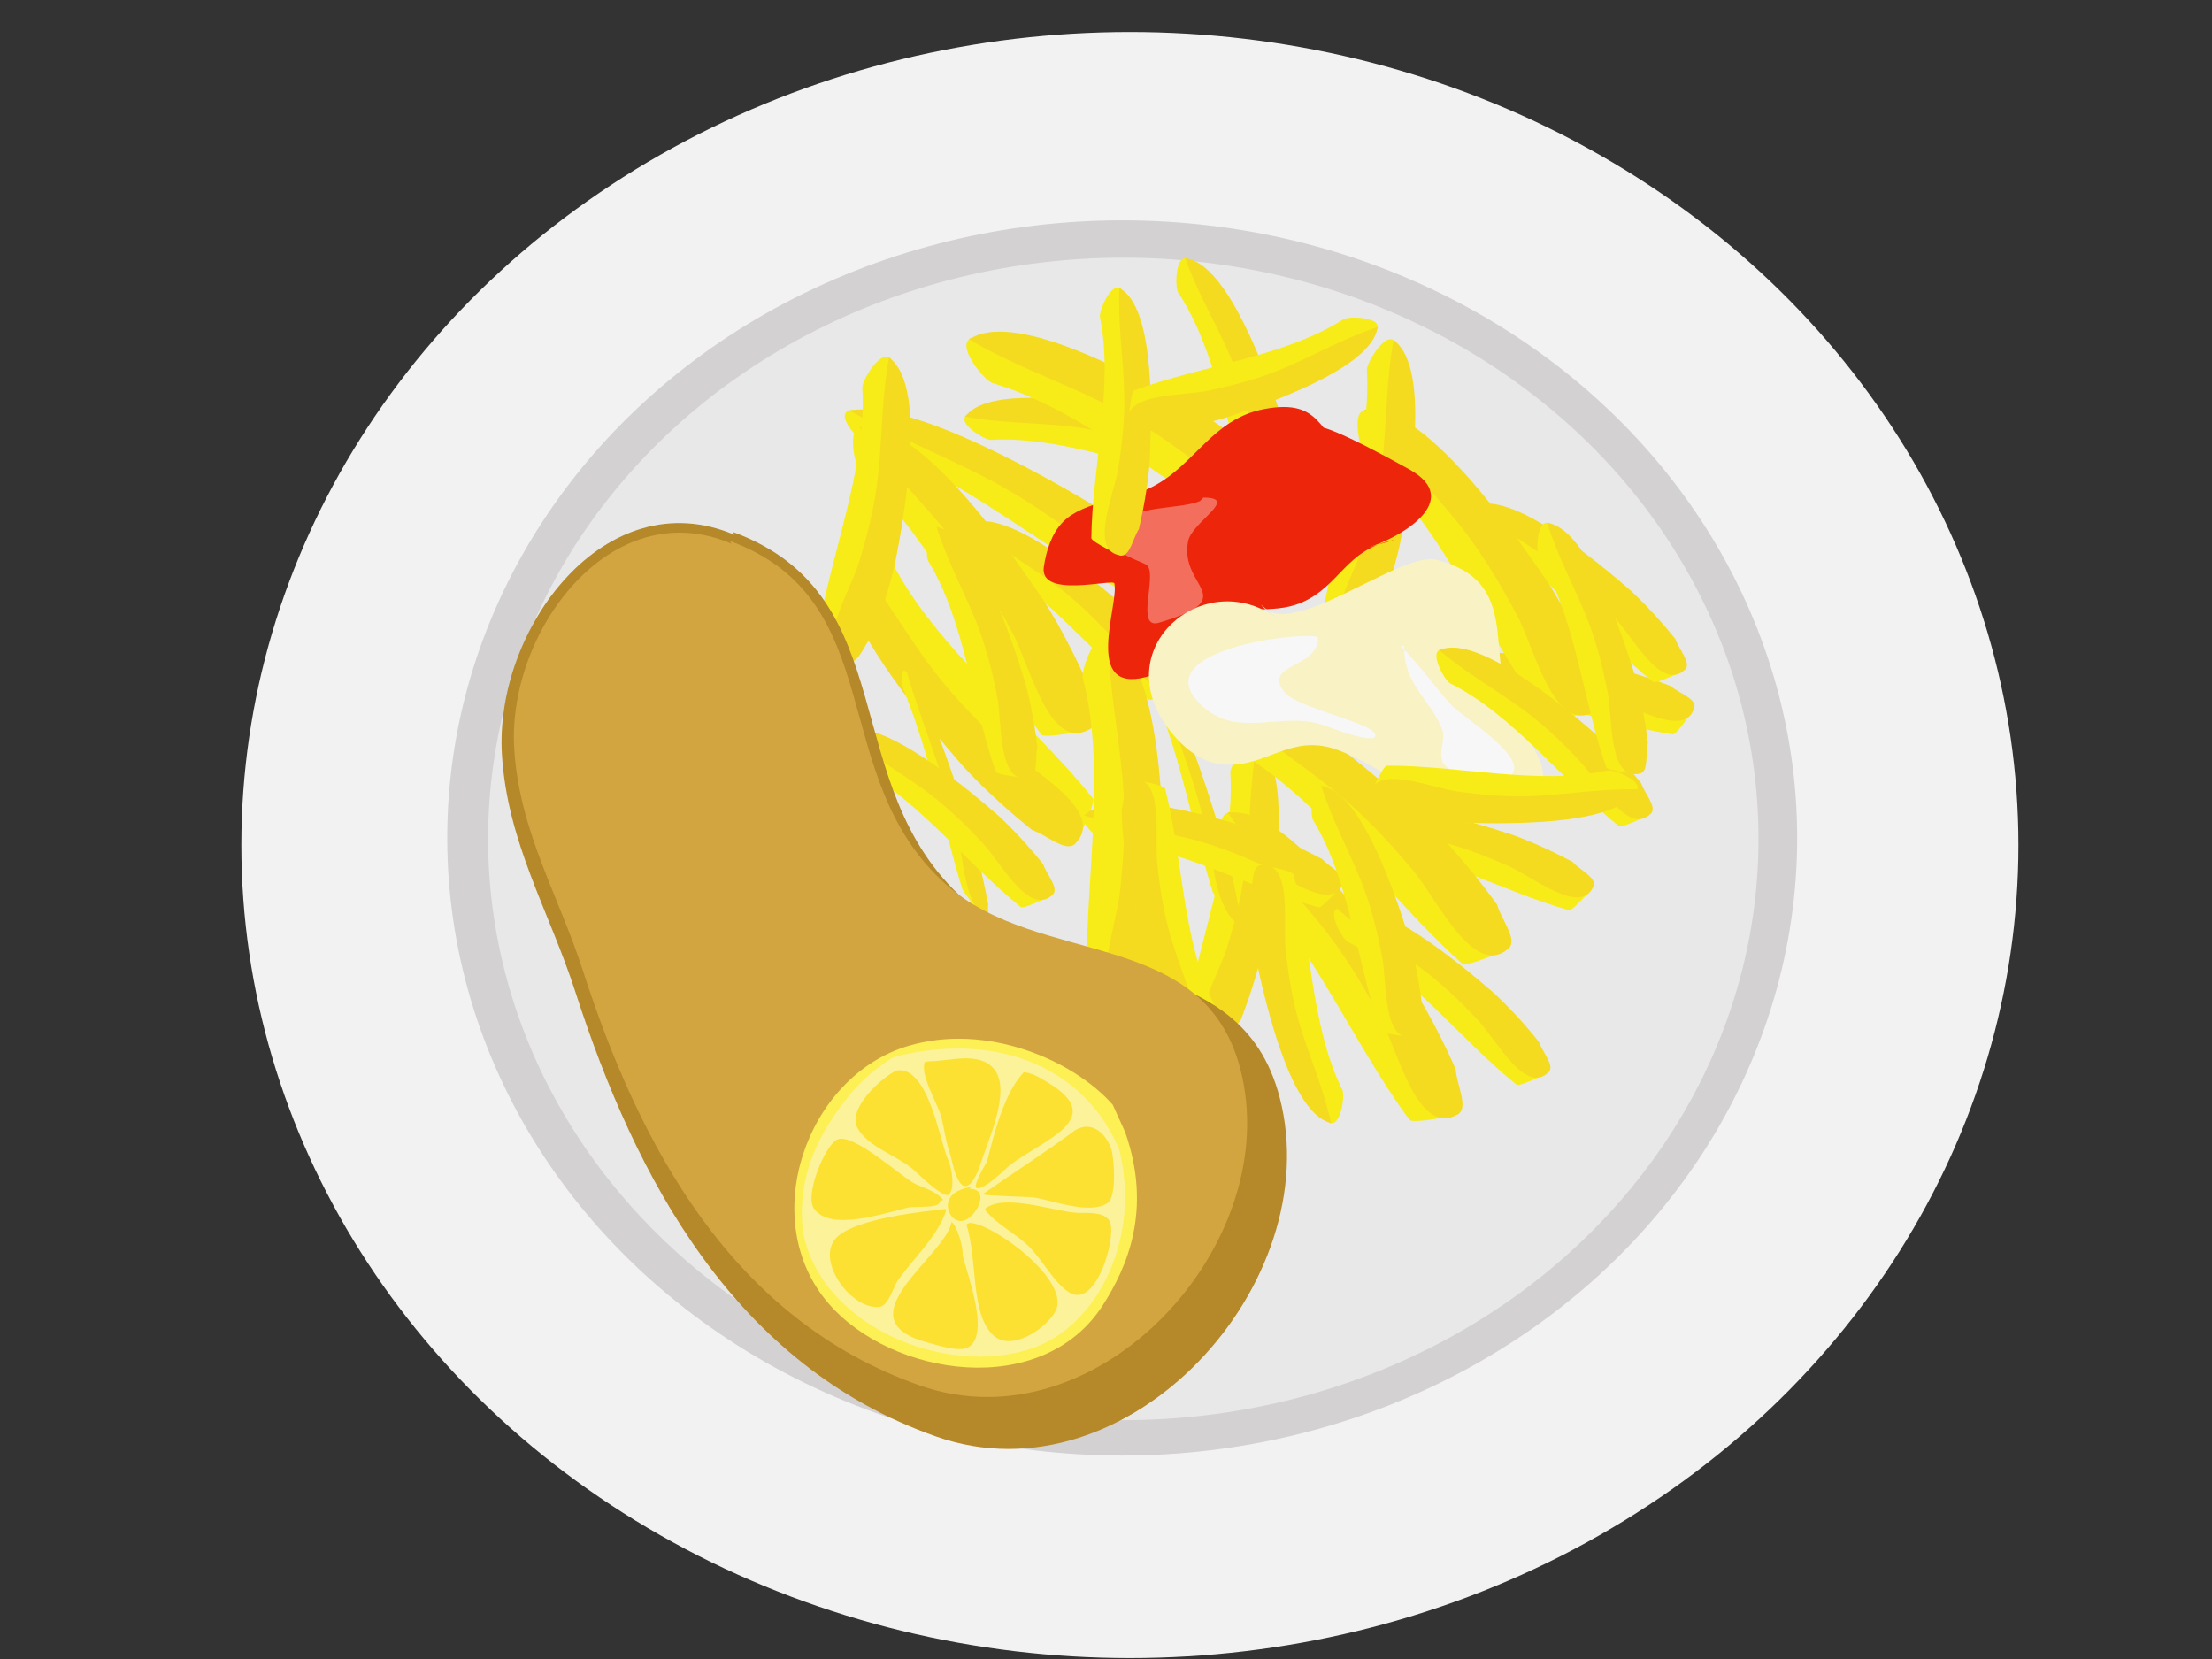 <?xml version="1.0" encoding="utf-8"?>
<!-- Generator: Adobe Illustrator 17.0.0, SVG Export Plug-In . SVG Version: 6.00 Build 0)  -->
<!DOCTYPE svg PUBLIC "-//W3C//DTD SVG 1.1//EN" "http://www.w3.org/Graphics/SVG/1.1/DTD/svg11.dtd">
<svg version="1.1" id="Layer_1" xmlns="http://www.w3.org/2000/svg" xmlns:xlink="http://www.w3.org/1999/xlink" x="0px" y="0px"
	 width="800px" height="600px" viewBox="0 0 800 600" enable-background="new 0 0 800 600" xml:space="preserve">
<rect x="0" y="0" width="800" height="600" fill="#333333" stroke="none"/>
<g>
	<g>
		<ellipse fill="#F2F2F2" cx="408.638" cy="305.618" rx="321.353" ry="294.044"/>
		<ellipse fill="#D3D1D1" cx="405.862" cy="303.056" rx="244.107" ry="223.363"/>
		<ellipse fill="#E8E8E8" cx="406.262" cy="303.408" rx="229.735" ry="210.213"/>
	</g>
	<g>
		<g transform="rotate(330 417.7 481.143)">
			<path fill="#F7EC18" d="M556.725,322.817c-5.916,23.666-42.1,74.297-68.491,80.895c-0.3,0.075-6.384-12.243-5.393-13.483
				c18.539-23.174,46.187-43.837,59.323-70.109c1.209-2.419,14.022-9.402,14.022-3.236L556.725,322.817z"/>
			<path fill="#F4DB1F" d="M556.068,315.462c-9.08,10.495-16.188,22.992-24.15,34.076c-6.687,9.309-14.195,17.074-22.53,24.852
				c-7.961,7.43-30.956,19.491-21.331,29.116c2.654,2.684,8.181-2.501,12.616-4.032c5.853-4.682,13.657-11.576,20.03-18.469
				c12.746-14.697,39.617-46.997,35.953-63.236L556.068,315.462z"/>
		</g>
		<g>
			<path fill="#F7EC18" d="M304.052,205.529c7.304,29.217,51.976,91.725,84.557,99.87c0.371,0.093,7.882-15.115,6.658-16.645
				c-22.888-28.61-57.021-54.119-73.238-86.554c-1.493-2.986-17.311-11.607-17.311-3.995L304.052,205.529z"/>
			<path fill="#F4DB1F" d="M304.864,196.448c11.21,12.956,19.985,28.385,29.814,42.069c8.255,11.492,17.525,21.079,27.814,30.682
				c9.828,9.173,38.217,24.063,26.335,35.945c-3.277,3.313-10.1-3.088-15.575-4.978c-7.226-5.781-16.86-14.291-24.728-22.801
				c-15.736-18.144-48.91-58.02-44.387-78.069L304.864,196.448z"/>
		</g>
		<g transform="rotate(285 483.944 525.47)">
			<path fill="#F7EC18" d="M698.205,435.979c-7.304,29.217-51.976,91.725-84.557,99.87c-0.371,0.093-7.882-15.115-6.658-16.645
				c22.888-28.61,57.021-54.119,73.238-86.554c1.493-2.986,17.311-11.607,17.311-3.995L698.205,435.979z"/>
			<path fill="#F4DB1F" d="M697.394,426.898c-11.21,12.956-19.985,28.385-29.814,42.069c-8.255,11.492-17.525,21.079-27.814,30.682
				c-9.828,9.173-38.217,24.063-26.335,35.945c3.277,3.313,10.1-3.088,15.575-4.978c7.226-5.781,16.86-14.291,24.728-22.801
				c15.736-18.144,48.91-58.02,44.387-78.069L697.394,426.898z"/>
		</g>
		<g transform="rotate(240 337.925 202.896)">
			<path fill="#F7EC18" d="M378.247,244.941c-5.151,20.605-36.656,64.69-59.635,70.435c-0.261,0.065-5.559-10.66-4.696-11.739
				c16.142-20.177,40.214-38.168,51.652-61.043c1.053-2.106,12.209-8.186,12.209-2.817L378.247,244.941z"/>
			<path fill="#F4DB1F" d="M377.675,238.536c-7.906,9.137-14.095,20.019-21.027,29.669c-5.822,8.105-12.36,14.866-19.616,21.639
				c-6.931,6.469-26.953,16.971-18.573,25.351c2.311,2.337,7.123-2.178,10.985-3.511c5.096-4.077,11.891-10.079,17.44-16.081
				c11.098-12.797,34.495-40.919,31.304-55.059L377.675,238.536z"/>
		</g>
		<g transform="rotate(240 619.762 357.829)">
			<path fill="#F7EC18" d="M771.335,332.495c-5.151,20.605-36.656,64.69-59.635,70.435c-0.261,0.065-5.559-10.66-4.696-11.739
				c16.142-20.177,40.214-38.168,51.652-61.043c1.053-2.106,12.209-8.186,12.209-2.817L771.335,332.495z"/>
			<path fill="#F4DB1F" d="M770.763,326.091c-7.906,9.137-14.095,20.019-21.027,29.669c-5.822,8.105-12.36,14.866-19.616,21.639
				c-6.931,6.469-26.953,16.971-18.573,25.351c2.311,2.337,7.123-2.178,10.985-3.511c5.096-4.077,11.891-10.079,17.44-16.081
				c11.098-12.797,34.495-40.919,31.304-55.059L770.763,326.091z"/>
		</g>
		<g transform="rotate(300 418.868 170.728)">
			<path fill="#F7EC18" d="M491.391,146.884c-5.151,20.605-36.656,64.69-59.635,70.435c-0.261,0.065-5.559-10.66-4.696-11.739
				c16.142-20.177,40.214-38.168,51.652-61.043c1.053-2.106,12.209-8.186,12.209-2.817L491.391,146.884z"/>
			<path fill="#F4DB1F" d="M490.819,140.479c-7.906,9.137-14.095,20.019-21.027,29.669c-5.822,8.105-12.36,14.866-19.616,21.639
				c-6.931,6.469-26.953,16.971-18.573,25.351c2.311,2.337,7.123-2.178,10.985-3.511c5.096-4.077,11.891-10.079,17.439-16.081
				c11.098-12.797,34.494-40.919,31.304-55.059L490.819,140.479z"/>
		</g>
		<g transform="rotate(260 360.892 200.21)">
			<path fill="#F7EC18" d="M439.93,212.365c-7.304,29.217-51.976,91.725-84.557,99.87c-0.371,0.093-7.882-15.115-6.658-16.645
				c22.888-28.61,57.021-54.119,73.238-86.554c1.493-2.986,17.311-11.607,17.311-3.995L439.93,212.365z"/>
			<path fill="#F4DB1F" d="M439.118,203.283c-11.21,12.956-19.985,28.385-29.814,42.069c-8.255,11.492-17.525,21.079-27.814,30.682
				c-9.828,9.173-38.217,24.063-26.335,35.945c3.277,3.313,10.1-3.088,15.575-4.978c7.226-5.78,16.86-14.291,24.728-22.801
				c15.736-18.144,48.91-58.02,44.387-78.069L439.118,203.283z"/>
		</g>
		<g transform="rotate(274 284.398 241.001)">
			<path fill="#F7EC18" d="M378.929,267.428c-4.741,32.862-33.736,103.169-54.883,112.331c-0.241,0.104-5.116-17.001-4.321-18.722
				c14.856-32.179,37.01-60.871,47.536-97.353c0.969-3.359,11.236-13.055,11.236-4.493L378.929,267.428z"/>
			<path fill="#F4DB1F" d="M378.403,257.214c-7.276,14.573-12.972,31.926-19.351,47.317c-5.358,12.926-11.375,23.708-18.053,34.51
				c-6.379,10.317-24.805,27.066-17.093,40.43c2.127,3.727,6.556-3.473,10.109-5.599c4.69-6.502,10.943-16.074,16.05-25.646
				c10.214-20.408,31.746-65.259,28.81-87.81L378.403,257.214z"/>
		</g>
		<g transform="rotate(175 39.575 379.605)">
			<path fill="#F7EC18" d="M-118.2,447.147c-5.151,20.605-36.656,64.69-59.635,70.435c-0.261,0.065-5.559-10.66-4.696-11.739
				c16.142-20.177,40.214-38.168,51.652-61.043c1.053-2.106,12.209-8.186,12.209-2.817L-118.2,447.147z"/>
			<path fill="#F4DB1F" d="M-118.772,440.743c-7.906,9.137-14.095,20.019-21.027,29.669c-5.822,8.105-12.36,14.866-19.616,21.639
				c-6.931,6.469-26.953,16.971-18.573,25.351c2.311,2.337,7.123-2.178,10.985-3.511c5.096-4.077,11.891-10.079,17.439-16.081
				c11.098-12.797,34.494-40.919,31.304-55.059L-118.772,440.743z"/>
		</g>
		<g transform="rotate(270 545.883 540.735)">
			<path fill="#F7EC18" d="M758.649,484.673c-5.151,20.605-36.656,64.69-59.635,70.435c-0.261,0.065-5.559-10.66-4.696-11.739
				c16.142-20.177,40.214-38.168,51.652-61.043c1.053-2.106,12.209-8.186,12.209-2.817L758.649,484.673z"/>
			<path fill="#F4DB1F" d="M758.076,478.269c-7.906,9.137-14.095,20.019-21.027,29.669c-5.822,8.105-12.36,14.866-19.616,21.639
				c-6.931,6.469-26.953,16.971-18.573,25.351c2.311,2.337,7.123-2.178,10.985-3.511c5.096-4.077,11.891-10.079,17.439-16.081
				c11.098-12.797,34.494-40.919,31.304-55.059L758.076,478.269z"/>
		</g>
		<g transform="rotate(270 322.4 306.833)">
			<path fill="#F7EC18" d="M440.573,341.15c-5.151,20.605-36.656,64.69-59.635,70.435c-0.261,0.065-5.559-10.66-4.696-11.739
				c16.142-20.177,40.214-38.168,51.652-61.043c1.053-2.106,12.209-8.186,12.209-2.817L440.573,341.15z"/>
			<path fill="#F4DB1F" d="M440,334.745c-7.906,9.137-14.095,20.019-21.027,29.669c-5.822,8.105-12.36,14.866-19.616,21.639
				c-6.931,6.469-26.953,16.971-18.573,25.351c2.311,2.337,7.123-2.178,10.985-3.511c5.096-4.077,11.891-10.079,17.439-16.081
				c11.098-12.797,34.494-40.919,31.304-55.059L440,334.745z"/>
		</g>
		<g transform="rotate(285 260.46 291.567)">
			<path fill="#F7EC18" d="M406.744,313.858c-7.304,29.217-51.976,91.725-84.557,99.87c-0.371,0.093-7.882-15.115-6.658-16.645
				c22.888-28.61,57.021-54.119,73.238-86.554c1.493-2.986,17.311-11.607,17.311-3.995L406.744,313.858z"/>
			<path fill="#F4DB1F" d="M405.933,304.777c-11.21,12.956-19.985,28.385-29.814,42.069c-8.255,11.492-17.525,21.079-27.814,30.682
				c-9.828,9.173-38.217,24.063-26.335,35.945c3.277,3.313,10.1-3.088,15.575-4.978c7.226-5.781,16.86-14.291,24.728-22.801
				c15.736-18.144,48.91-58.02,44.387-78.069L405.933,304.777z"/>
		</g>
		<g transform="rotate(330 194.216 247.24)">
			<path fill="#F7EC18" d="M364.216,216.023c-5.916,23.666-42.1,74.297-68.491,80.895c-0.3,0.075-6.385-12.243-5.393-13.483
				c18.539-23.174,46.187-43.837,59.323-70.109c1.209-2.419,14.022-9.402,14.022-3.236L364.216,216.023z"/>
			<path fill="#F4DB1F" d="M363.558,208.668c-9.08,10.495-16.188,22.992-24.15,34.076c-6.687,9.309-14.195,17.074-22.53,24.852
				c-7.961,7.43-30.956,19.491-21.331,29.116c2.654,2.684,8.181-2.501,12.616-4.032c5.853-4.682,13.656-11.576,20.03-18.469
				c12.746-14.697,39.617-46.997,35.953-63.236L363.558,208.668z"/>
		</g>
		<g transform="rotate(270 628.784 296.189)">
			<path fill="#F7EC18" d="M742.653,206.602c-5.151,20.605-36.656,64.69-59.635,70.435c-0.261,0.065-5.559-10.66-4.696-11.739
				c16.142-20.177,40.214-38.168,51.652-61.043c1.053-2.106,12.209-8.186,12.209-2.817L742.653,206.602z"/>
			<path fill="#F4DB1F" d="M742.081,200.197c-7.906,9.137-14.095,20.019-21.027,29.669c-5.822,8.105-12.36,14.866-19.616,21.639
				c-6.931,6.469-26.953,16.971-18.573,25.351c2.311,2.337,7.123-2.178,10.985-3.511c5.096-4.077,11.891-10.079,17.44-16.081
				c11.098-12.797,34.494-40.919,31.304-55.059L742.081,200.197z"/>
		</g>
		<g transform="rotate(285 566.845 280.924)">
			<path fill="#F7EC18" d="M676.902,184.646c-7.304,29.217-51.976,91.725-84.557,99.87c-0.371,0.093-7.882-15.115-6.658-16.645
				c22.888-28.61,57.021-54.119,73.238-86.554c1.493-2.986,17.311-11.607,17.311-3.995L676.902,184.646z"/>
			<path fill="#F4DB1F" d="M676.091,175.565c-11.21,12.956-19.985,28.385-29.814,42.069c-8.255,11.492-17.525,21.079-27.814,30.682
				c-9.828,9.173-38.217,24.063-26.335,35.945c3.277,3.313,10.1-3.088,15.575-4.978c7.226-5.781,16.86-14.291,24.728-22.801
				c15.736-18.144,48.91-58.02,44.387-78.069L676.091,175.565z"/>
		</g>
		<g transform="rotate(330 500.601 236.597)">
			<path fill="#F7EC18" d="M561.144,147.155c-5.916,23.666-42.1,74.297-68.491,80.895c-0.3,0.075-6.385-12.243-5.393-13.483
				c18.539-23.174,46.187-43.837,59.323-70.109c1.209-2.419,14.022-9.402,14.022-3.236L561.144,147.155z"/>
			<path fill="#F4DB1F" d="M560.486,139.8c-9.08,10.495-16.188,22.992-24.15,34.076c-6.687,9.309-14.195,17.074-22.53,24.852
				c-7.961,7.43-30.956,19.491-21.331,29.116c2.654,2.684,8.181-2.501,12.616-4.032c5.853-4.682,13.656-11.575,20.03-18.469
				c12.746-14.697,39.617-46.996,35.953-63.236L560.486,139.8z"/>
		</g>
		<g transform="rotate(247 560.094 456.711)">
			<path fill="#F7EC18" d="M738.945,454.605c-5.151,20.605-36.656,64.69-59.635,70.435c-0.261,0.065-5.559-10.66-4.696-11.739
				c16.142-20.177,40.214-38.168,51.652-61.043c1.053-2.106,12.209-8.186,12.209-2.817L738.945,454.605z"/>
			<path fill="#F4DB1F" d="M738.372,448.201c-7.906,9.137-14.095,20.019-21.027,29.669c-5.822,8.105-12.36,14.866-19.616,21.639
				c-6.931,6.469-26.953,16.971-18.573,25.351c2.311,2.337,7.123-2.178,10.985-3.511c5.096-4.077,11.891-10.079,17.439-16.081
				c11.098-12.797,34.494-40.919,31.304-55.059L738.372,448.201z"/>
		</g>
		<g transform="rotate(273 498.154 441.446)">
			<path fill="#F7EC18" d="M683.726,384.051c-7.304,29.217-51.976,91.725-84.557,99.87c-0.371,0.093-7.882-15.115-6.658-16.645
				c22.888-28.61,57.021-54.119,73.238-86.554c1.493-2.986,17.311-11.607,17.311-3.995L683.726,384.051z"/>
			<path fill="#F4DB1F" d="M682.915,374.97c-11.21,12.956-19.985,28.385-29.814,42.069c-8.255,11.492-17.525,21.078-27.814,30.682
				c-9.828,9.173-38.217,24.063-26.335,35.945c3.277,3.313,10.1-3.088,15.575-4.978c7.226-5.781,16.86-14.291,24.728-22.801
				c15.736-18.144,48.91-58.02,44.387-78.069L682.915,374.97z"/>
		</g>
		<g transform="rotate(330 395.456 421.578)">
			<path fill="#F7EC18" d="M504.331,287.181c-1.76,24.593-12.523,77.208-20.374,84.064c-0.089,0.078-1.899-12.723-1.604-14.011
				c5.515-24.082,13.739-45.554,17.646-72.856c0.36-2.514,4.171-9.77,4.171-3.363L504.331,287.181z"/>
			<path fill="#F4DB1F" d="M504.136,279.537c-2.701,10.906-4.815,23.893-7.184,35.411c-1.989,9.673-4.223,17.742-6.702,25.826
				c-2.368,7.721-9.208,20.255-6.345,30.257c0.79,2.789,2.434-2.599,3.753-4.19c1.741-4.866,4.062-12.029,5.958-19.192
				c3.791-15.273,11.785-48.838,10.695-65.714L504.136,279.537z"/>
		</g>
		<g transform="rotate(247 408.053 454.998)">
			<path fill="#F7EC18" d="M562.242,509.22c-5.151,20.605-36.656,64.69-59.635,70.435c-0.261,0.065-5.559-10.66-4.696-11.739
				c16.142-20.177,40.214-38.168,51.652-61.043c1.053-2.106,12.209-8.186,12.209-2.817L562.242,509.22z"/>
			<path fill="#F4DB1F" d="M561.669,502.816c-7.906,9.137-14.095,20.019-21.027,29.669c-5.822,8.105-12.36,14.866-19.616,21.639
				c-6.931,6.469-26.953,16.971-18.573,25.351c2.311,2.337,7.123-2.178,10.985-3.511c5.096-4.077,11.891-10.079,17.44-16.081
				c11.098-12.797,34.494-40.919,31.304-55.059L561.669,502.816z"/>
		</g>
		<g transform="rotate(319 346.114 439.733)">
			<path fill="#F7EC18" d="M526.012,326.204c-7.304,29.217-51.976,91.725-84.557,99.87c-0.371,0.093-7.882-15.115-6.658-16.645
				c22.888-28.61,57.021-54.119,73.238-86.554c1.493-2.986,17.311-11.607,17.311-3.995L526.012,326.204z"/>
			<path fill="#F4DB1F" d="M525.201,317.123c-11.21,12.956-19.985,28.385-29.814,42.069c-8.255,11.492-17.525,21.079-27.814,30.682
				c-9.828,9.173-38.217,24.063-26.335,35.945c3.277,3.313,10.1-3.088,15.575-4.978c7.226-5.781,16.86-14.291,24.728-22.801
				c15.736-18.144,48.91-58.02,44.387-78.069L525.201,317.123z"/>
		</g>
		<g transform="rotate(330 243.416 419.865)">
			<path fill="#F7EC18" d="M405.193,316.811c-1.76,24.593-12.523,77.208-20.374,84.064c-0.089,0.078-1.899-12.723-1.604-14.011
				c5.515-24.082,13.739-45.554,17.646-72.856c0.36-2.514,4.171-9.77,4.171-3.363L405.193,316.811z"/>
			<path fill="#F4DB1F" d="M404.997,309.167c-2.701,10.906-4.815,23.893-7.184,35.411c-1.989,9.673-4.223,17.743-6.702,25.826
				c-2.368,7.721-9.208,20.255-6.345,30.257c0.79,2.789,2.434-2.599,3.753-4.19c1.741-4.866,4.062-12.029,5.958-19.192
				c3.791-15.273,11.785-48.838,10.695-65.714L404.997,309.167z"/>
		</g>
		<g>
			<path fill="#ED260B" d="M494.81,197.997c10.923-3.213,35.273-16.924,14.835-28.278c-50.283-27.935-33.896-10.755-20.397-4.636
				c-12.917-7.828-10.586-21.165-31.987-17.152c-18.962,3.555-25.1,20.431-40.795,28.278c-9.197,4.599-24.268,4.797-31.987,12.517
				c-4.161,4.161-6.068,10.408-6.954,16.225c-1.786,11.739,25.077,4.242,25.497,6.027c1.785,7.587-11.62,40.03,11.589,33.841
				c10.722-2.859,12.886-14.874,22.252-20.397c11.382-6.713,22.686-1.709,33.841-6.49c14.118-6.051,15.891-19.35,33.841-22.715
				L494.81,197.997z"/>
			<path fill="#F46E5D" d="M433.956,181.228c-8.552,3.665-30.096,0.447-32.143,13.957c-0.687,4.537,12.058,8.16,13.111,9.305
				c3.611,3.924-4.411,23.284,4.229,20.724c30.716-9.101,7.036-12.624,10.573-29.605c1.416-6.799,18.698-15.649,5.498-15.649
				L433.956,181.228z"/>
		</g>
		<g>
			<path fill="#F9F2C5" d="M462.089,223.791c-24.901-18.676-58.677,7.5-42.186,35.696c4.181,7.149,11.606,15.119,20.397,16.689
				c15.521,2.772,24.361-9.605,39.868-6.027c19.855,4.582,55.351,39.391,76.027,15.762c6.786-7.755-6.666-22.038-9.271-27.815
				c-9.904-21.96,3.528-47.745-27.351-55.63c-13.237-3.38-53.187,29.99-63.51,16.225L462.089,223.791z"/>
			<path fill="#F7F7F7" d="M476.25,230.289c-7.873-1.75-59.021,4.873-43.562,22.838c13.408,15.582,30.38,3.357,46.523,9.305
				c0.819,0.302,17.366,6.815,18.186,3.806c1.252-4.589-28.193-9.816-32.989-16.072c-7.803-10.177,12.265-8.299,12.265-19.455
				L476.25,230.289z"/>
			<path fill="#F7F7F7" d="M506.496,233.579c6.766,6.766,12.123,14.425,18.488,21.498c3.452,3.836,25.52,17.358,22.358,24.077
				c-4.307,9.153-19.957,2.097-24.507-2.15c-3.702-3.455,0.394-9.196-1.29-13.329c-4.676-11.478-13.758-15.649-13.758-30.097
				H506.496z"/>
		</g>
		<g transform="rotate(270 607.984 383.716)">
			<path fill="#F7EC18" d="M757.249,302.54c-5.151,20.605-36.656,64.69-59.635,70.435c-0.261,0.065-5.559-10.66-4.696-11.739
				c16.142-20.177,40.214-38.168,51.652-61.043c1.053-2.106,12.209-8.186,12.209-2.817L757.249,302.54z"/>
			<path fill="#F4DB1F" d="M756.677,296.135c-7.906,9.137-14.095,20.019-21.027,29.669c-5.822,8.105-12.36,14.866-19.616,21.639
				c-6.931,6.469-26.953,16.971-18.573,25.351c2.311,2.337,7.123-2.178,10.985-3.511c5.096-4.077,11.891-10.079,17.44-16.081
				c11.098-12.797,34.494-40.919,31.304-55.059L756.677,296.135z"/>
		</g>
		<g transform="rotate(270 244.819 432.842)">
			<path fill="#F7EC18" d="M413.951,498.534c-5.151,20.605-36.656,64.69-59.635,70.435c-0.261,0.065-5.559-10.66-4.696-11.739
				c16.142-20.177,40.214-38.168,51.652-61.043c1.053-2.106,12.209-8.186,12.209-2.817L413.951,498.534z"/>
			<path fill="#F4DB1F" d="M413.379,492.129c-7.906,9.137-14.095,20.019-21.027,29.669c-5.822,8.105-12.36,14.866-19.616,21.639
				c-6.931,6.469-26.953,16.971-18.573,25.351c2.311,2.337,7.123-2.178,10.985-3.511c5.096-4.077,11.891-10.079,17.44-16.081
				c11.098-12.797,34.494-40.919,31.304-55.059L413.379,492.129z"/>
		</g>
		<g transform="rotate(302 265.114 334.928)">
			<path fill="#F7EC18" d="M427.153,327.21c-5.151,20.605-36.656,64.69-59.635,70.435c-0.261,0.065-5.559-10.66-4.696-11.739
				c16.142-20.177,40.214-38.168,51.652-61.043c1.053-2.106,12.209-8.186,12.209-2.817L427.153,327.21z"/>
			<path fill="#F4DB1F" d="M426.581,320.806c-7.906,9.137-14.095,20.019-21.027,29.669c-5.822,8.105-12.36,14.866-19.616,21.639
				c-6.931,6.469-26.953,16.971-18.573,25.351c2.311,2.337,7.123-2.178,10.985-3.511c5.096-4.077,11.891-10.079,17.44-16.081
				c11.098-12.797,34.494-40.919,31.304-55.059L426.581,320.806z"/>
		</g>
		<g transform="rotate(302 498.762 492.173)">
			<path fill="#F7EC18" d="M664.659,370.625c-5.151,20.605-36.656,64.69-59.635,70.435c-0.261,0.065-5.559-10.66-4.696-11.739
				c16.142-20.177,40.215-38.168,51.652-61.043c1.053-2.106,12.209-8.186,12.209-2.817L664.659,370.625z"/>
			<path fill="#F4DB1F" d="M664.086,364.221c-7.906,9.137-14.095,20.019-21.027,29.669c-5.822,8.105-12.36,14.866-19.616,21.639
				c-6.931,6.469-26.953,16.971-18.573,25.351c2.311,2.337,7.123-2.178,10.985-3.511c5.096-4.077,11.891-10.079,17.439-16.081
				c11.098-12.797,34.495-40.919,31.304-55.059L664.086,364.221z"/>
		</g>
		<g transform="rotate(302 635.825 332.27)">
			<path fill="#F7EC18" d="M717.509,197.984c-5.151,20.605-36.656,64.69-59.635,70.435c-0.261,0.065-5.559-10.66-4.696-11.739
				c16.142-20.177,40.214-38.168,51.652-61.043c1.053-2.106,12.209-8.186,12.209-2.817L717.509,197.984z"/>
			<path fill="#F4DB1F" d="M716.936,191.579c-7.906,9.137-14.095,20.019-21.027,29.669c-5.822,8.105-12.36,14.866-19.616,21.639
				c-6.931,6.469-26.953,16.971-18.573,25.351c2.311,2.337,7.123-2.178,10.985-3.511c5.096-4.077,11.891-10.079,17.44-16.081
				c11.098-12.797,34.494-40.919,31.304-55.059L716.936,191.579z"/>
		</g>
		<g transform="rotate(322 347.622 193.991)">
			<path fill="#F7EC18" d="M448.676,164.748c-5.151,20.605-36.656,64.69-59.635,70.435c-0.261,0.065-5.559-10.66-4.696-11.739
				c16.142-20.177,40.214-38.168,51.652-61.043c1.053-2.106,12.209-8.186,12.209-2.817L448.676,164.748z"/>
			<path fill="#F4DB1F" d="M448.104,158.344c-7.906,9.137-14.095,20.019-21.027,29.669c-5.822,8.105-12.36,14.866-19.616,21.639
				c-6.931,6.469-26.953,16.971-18.573,25.351c2.311,2.337,7.123-2.178,10.985-3.511c5.096-4.077,11.891-10.079,17.439-16.081
				c11.098-12.796,34.494-40.919,31.304-55.059L448.104,158.344z"/>
		</g>
		<g transform="rotate(31 428.463 162.389)">
			<path fill="#F7EC18" d="M466.213,94.922c-5.151,20.605-36.656,64.69-59.635,70.435c-0.261,0.065-5.559-10.66-4.696-11.739
				c16.142-20.177,40.214-38.168,51.652-61.043c1.053-2.106,12.209-8.186,12.209-2.817L466.213,94.922z"/>
			<path fill="#F4DB1F" d="M465.641,88.518c-7.906,9.137-14.095,20.019-21.027,29.669c-5.822,8.105-12.36,14.866-19.616,21.639
				c-6.931,6.469-26.953,16.971-18.573,25.351c2.311,2.337,7.123-2.178,10.985-3.511c5.096-4.077,11.891-10.079,17.439-16.081
				c11.098-12.797,34.494-40.919,31.304-55.059L465.641,88.518z"/>
		</g>
		<g transform="rotate(51 581.384 414.778)">
			<path fill="#F7EC18" d="M488.351,331.355c-5.151,20.605-36.656,64.69-59.635,70.435c-0.261,0.065-5.559-10.66-4.696-11.739
				c16.142-20.177,40.214-38.168,51.652-61.043c1.053-2.106,12.209-8.186,12.209-2.817L488.351,331.355z"/>
			<path fill="#F4DB1F" d="M487.779,324.951c-7.906,9.137-14.095,20.019-21.027,29.669c-5.822,8.105-12.36,14.866-19.616,21.639
				c-6.931,6.469-26.953,16.971-18.573,25.351c2.311,2.337,7.123-2.178,10.985-3.511c5.096-4.077,11.891-10.079,17.44-16.081
				c11.098-12.797,34.494-40.919,31.304-55.059L487.779,324.951z"/>
		</g>
		<g transform="rotate(127 381.117 485.529)">
			<path fill="#F7EC18" d="M261.255,515.192c-5.151,20.605-36.656,64.69-59.635,70.435c-0.261,0.065-5.559-10.66-4.696-11.739
				c16.142-20.177,40.214-38.168,51.652-61.043c1.053-2.106,12.209-8.186,12.209-2.817L261.255,515.192z"/>
			<path fill="#F4DB1F" d="M260.683,508.787c-7.906,9.137-14.095,20.019-21.027,29.669c-5.822,8.105-12.36,14.866-19.616,21.639
				c-6.931,6.469-26.953,16.971-18.573,25.351c2.311,2.337,7.123-2.178,10.985-3.511c5.096-4.077,11.891-10.079,17.439-16.081
				c11.098-12.797,34.494-40.919,31.304-55.059L260.683,508.787z"/>
		</g>
		<g transform="rotate(127 459.075 537.538)">
			<path fill="#F7EC18" d="M341.389,605.038c-5.151,20.605-36.656,64.69-59.635,70.435c-0.261,0.065-5.559-10.66-4.696-11.739
				c16.142-20.177,40.214-38.168,51.652-61.043c1.053-2.106,12.209-8.186,12.209-2.817L341.389,605.038z"/>
			<path fill="#F4DB1F" d="M340.817,598.633c-7.906,9.137-14.095,20.019-21.027,29.669c-5.822,8.105-12.36,14.866-19.616,21.639
				c-6.931,6.469-26.953,16.971-18.573,25.351c2.311,2.337,7.123-2.178,10.985-3.511c5.096-4.077,11.891-10.079,17.44-16.081
				c11.098-12.797,34.494-40.919,31.304-55.059L340.817,598.633z"/>
		</g>
	</g>
	<g transform="rotate(15 205.582 541.759)">
		<path fill="#B58829" d="M173.493,189.762c-50.282-7.183-75.136,55.302-60.764,98.42c10.103,30.31,31.289,50.457,47.926,76.168
			c38.495,59.493,90.556,115.702,167.741,121.527c73.247,5.528,122.513-90.146,88.15-150.625
			c-28.065-49.394-85.313-17.837-128.374-39.368c-56.236-28.118-49.107-100.939-115.536-106.978L173.493,189.762z"/>
		<path fill="#D3A541" d="M173.216,193.128c-46.942-6.706-70.145,51.628-56.727,91.882c9.432,28.296,29.211,47.105,44.743,71.109
			c35.938,55.541,84.541,108.016,156.599,113.454c68.381,5.161,114.375-84.158,82.294-140.619
			c-26.201-46.113-79.646-16.653-119.846-36.753c-52.5-26.25-45.845-94.234-107.862-99.872L173.216,193.128z"/>
	</g>
	<g>
		<path fill="#FCF054" d="M402.45,399.568c-14.283-16.22-45.672-29.807-74.096-21.261c-36.906,11.097-54.81,62.912-28.682,93.128
			c22.945,26.534,77.255,34.801,99.192,0.599c8.758-13.654,17.926-34.436,8.067-62.584L402.45,399.568z"/>
		<path fill="#FCF299" d="M322.745,382.542c-1.989,1.354-9.123,5.676-15.319,13.266c-11.396,13.96-19.321,29.545-17.024,49.686
			c6.9,36.007,55.911,54.13,86.365,40.776c21.175-9.538,35.688-39.345,28.059-70.4c-11.537-28.082-41.91-43.29-80.655-33.858
			L322.745,382.542z"/>
		<path fill="#FCE132" d="M351.377,429.139c-3.287,0.824-7.106,1.637-8.35,5.38c-1.116,3.354,1.951,8.384,5.965,6.775
			c4.548-1.823,9.127-11.358,1.591-11.358"/>
		<path fill="#FCE132" d="M324.1,387.243c-4.771,2.123-17.819,13.642-14.001,20.657c3.786,6.957,14.328,10.005,20.161,15.016
			c1.207,1.036,11.123,10.912,12.948,9.084c2.216-2.221,1.033-9.549-0.185-12.235c-3.24-7.143-7.207-34.27-18.682-32.627
			L324.1,387.243z"/>
		<path fill="#FCE132" d="M336.148,383.825c7.299,0,17.912-3.74,23.365,2.817c6.54,7.866-2.623,26.81-5.095,34.862
			c-0.642,2.092-4.262,11.54-7.73,5.458c-1.785-3.131-2.208-6.992-3.338-10.388c-1.404-4.222-1.848-8.574-2.986-12.853
			c-1.143-4.295-7.938-15.429-5.797-19.72L336.148,383.825z"/>
		<path fill="#FCE132" d="M370.271,387.812c-7.111,7.32-10.955,22.922-13.261,32.168c-0.374,0.75-5.326,8.888-3.844,9.631
			c2.421,1.213,10.735-7.169,11.916-8.09c12.087-9.423,35.928-16.765,13.838-30.05c-2.491-1.498-5.837-3.66-8.841-3.66H370.271z"/>
		<path fill="#FCE132" d="M355.665,431.73c9.629-6.756,21.641-14.48,31.84-21.976c5.666-4.77,11.606-1.497,14.286,5.41
			c1.085,2.796,2.351,17.718-1.345,20.033c-6.589,4.127-19.609-1.053-26.522-2.119c-1.702-0.262-18.45-0.61-18.45-1.156
			L355.665,431.73z"/>
		<path fill="#FCE132" d="M341.065,433.918c-2.39-2.995-6.353-4.035-9.737-5.576c-4.963-2.261-22.867-19.072-28.654-16.171
			c-4.258,2.134-11.668,19.82-8.346,24.815c5.806,8.728,25.861,1.582,34.218-0.279c2.318-0.516,11.406,0.492,11.406-2.231
			L341.065,433.918z"/>
		<path fill="#FCE132" d="M341.899,437.264c-5.644,0.685-34.091,3.177-40.06,11.153c-6.312,8.435,6.283,25.245,16.135,24.257
			c3.412-0.342,5.063-7.169,6.677-9.48c5.751-8.234,14.406-15.991,17.526-25.373L341.899,437.264z"/>
		<path fill="#FCE132" d="M344.087,442.206c-2.552,12.441-39.723,34.822-8.914,43.243c2.977,0.814,11.467,3.594,14.744,1.952
			c8.722-4.371-0.606-27.686-1.776-33.52c0.241-3.175-2.129-10.67-3.985-11.928L344.087,442.206z"/>
		<path fill="#FCE132" d="M349.535,442.828c4.127,13.478,1.375,31.769,9.458,39.871c6.642,6.657,19.724-2.453,22.812-8.643
			c5.494-11.013-22.921-31.785-31.157-31.785L349.535,442.828z"/>
		<path fill="#FCE132" d="M356.524,437.904c4.461,5.216,10.219,7.846,15.154,12.462c4.988,4.666,9.547,13.764,15.154,17.135
			c9.479,5.7,16.634-18.875,14.765-25.118c-1.222-4.083-7.574-3.7-10.88-3.7c-8.332,0-27.099-7.401-34.387-1.558L356.524,437.904z"
			/>
	</g>
</g>
</svg>
